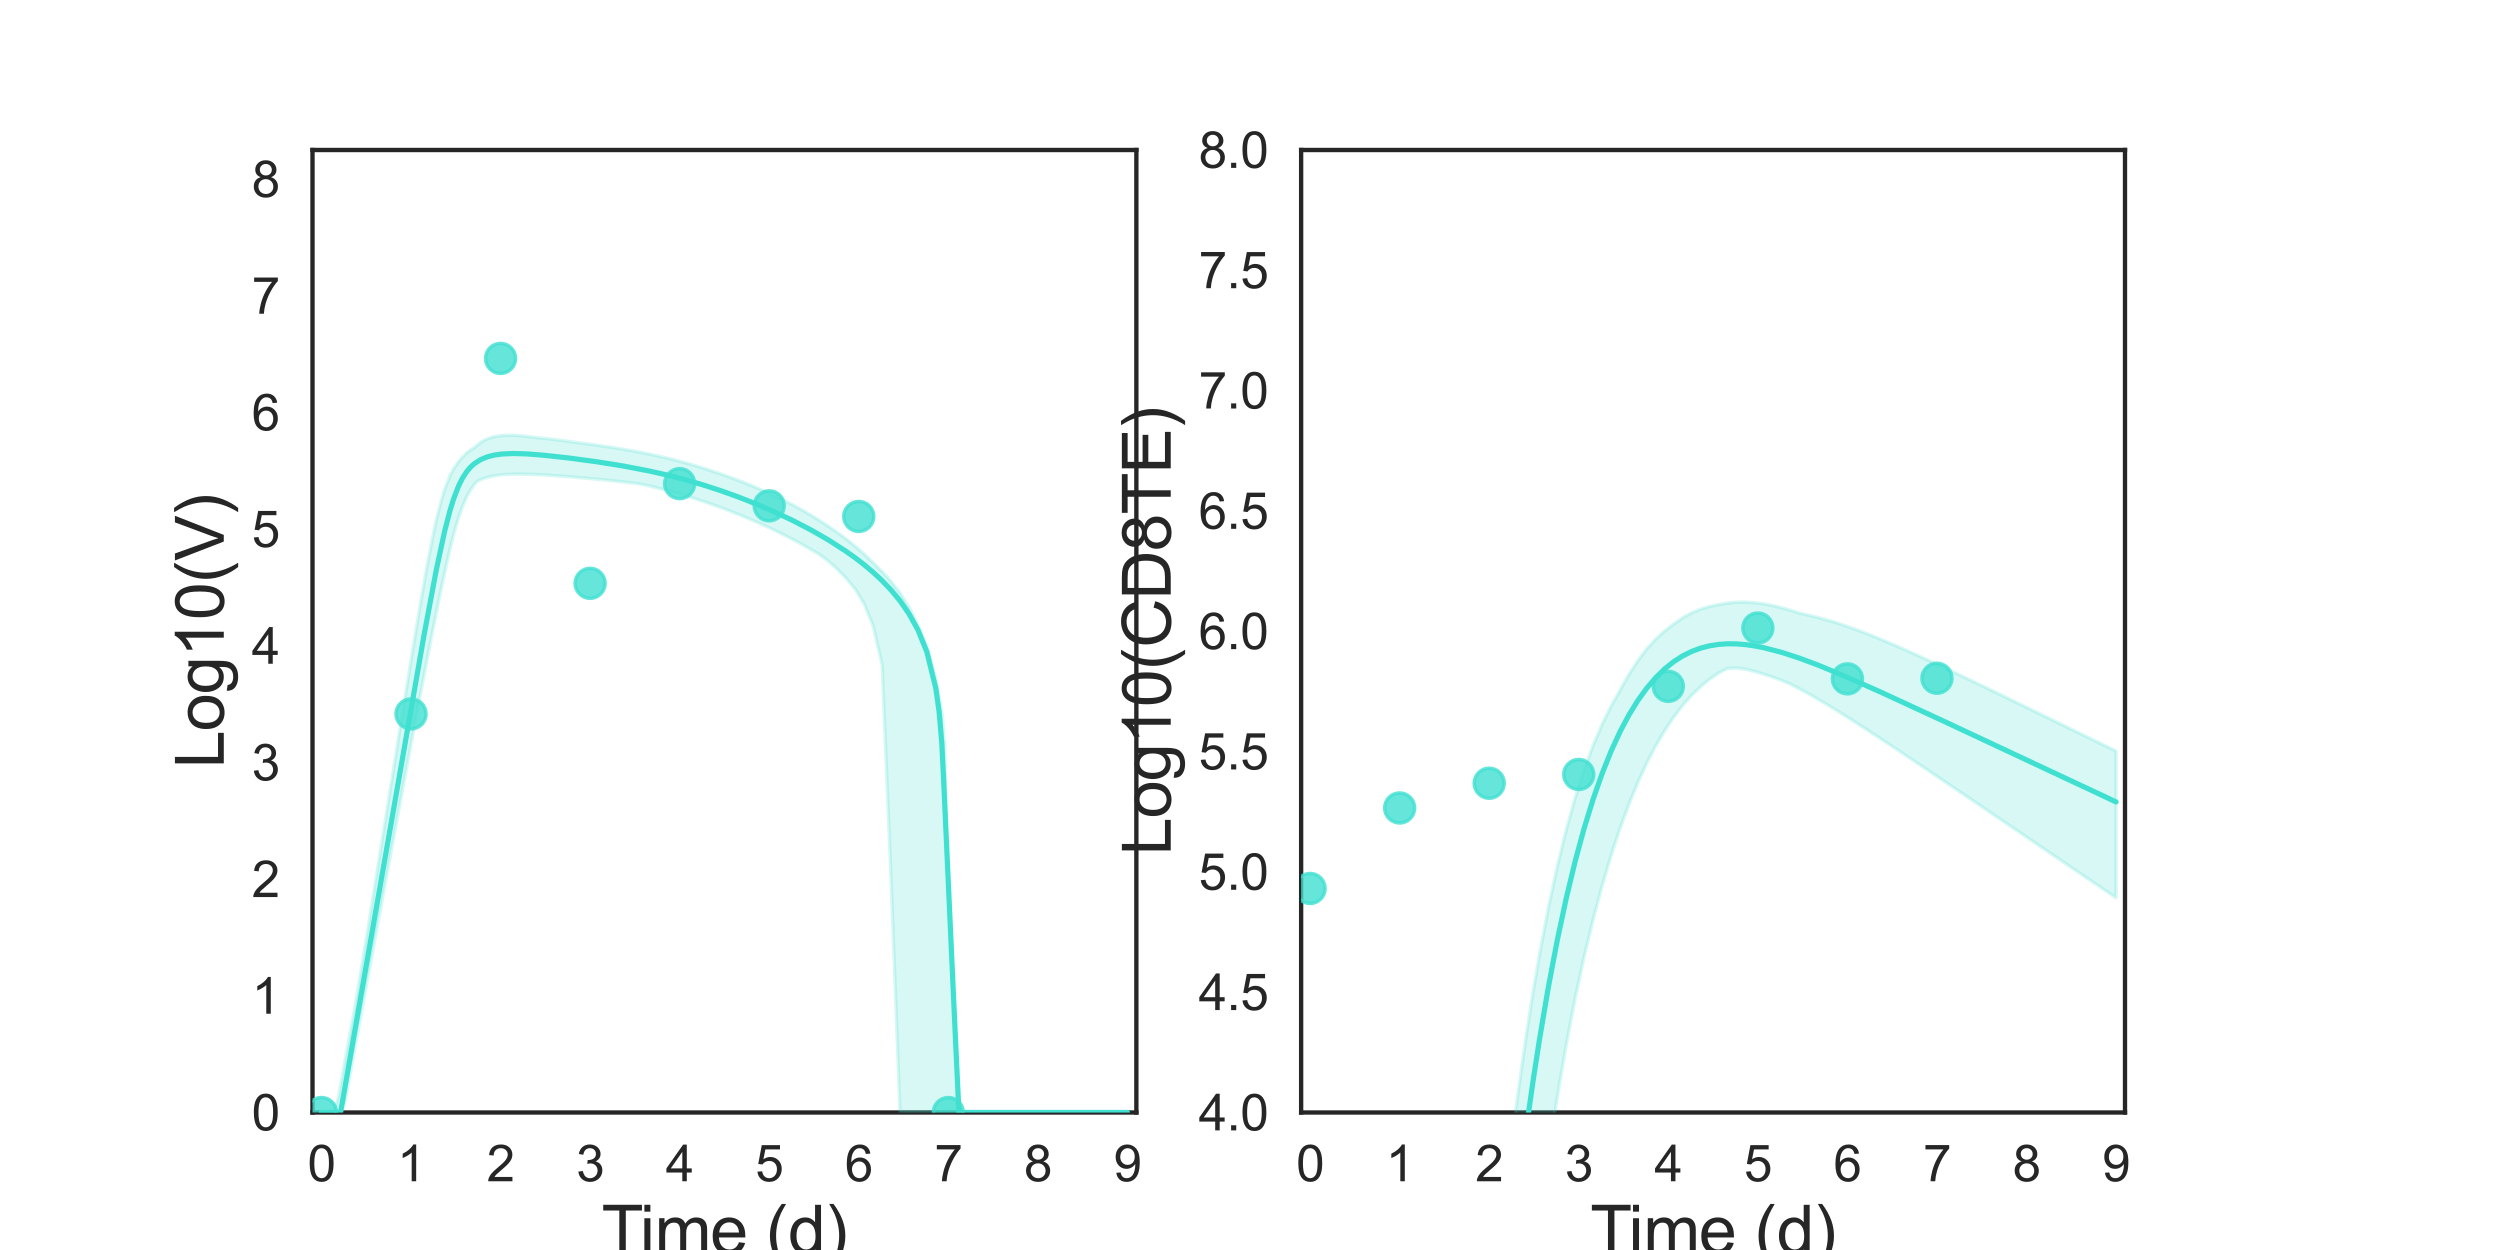 <?xml version="1.0" encoding="utf-8" standalone="no"?>
<!DOCTYPE svg PUBLIC "-//W3C//DTD SVG 1.1//EN"
  "http://www.w3.org/Graphics/SVG/1.1/DTD/svg11.dtd">
<svg xmlns:xlink="http://www.w3.org/1999/xlink" width="720pt" height="360pt" viewBox="0 0 720 360" xmlns="http://www.w3.org/2000/svg" version="1.1">
 <defs>
  <style type="text/css">*{stroke-linejoin: round; stroke-linecap: butt}</style>
 </defs>
 <g id="figure_1">
  <g id="patch_1">
   <path d="M 0 360 
L 720 360 
L 720 0 
L 0 0 
z
" style="fill: #ffffff"/>
  </g>
  <g id="axes_1">
   <g id="patch_2">
    <path d="M 90 320.4 
L 327.273 320.4 
L 327.273 43.2 
L 90 43.2 
z
" style="fill: #ffffff"/>
   </g>
   <g id="matplotlib.axis_1">
    <g id="xtick_1">
     <g id="text_1">
      <!-- 0 -->
      <g style="fill: #262626" transform="translate(88.575 340.207) scale(0.144 -0.144)">
       <defs>
        <path id="ArialMT-30" d="M 266 2259 
Q 266 3072 433 3567 
Q 600 4063 929 4331 
Q 1259 4600 1759 4600 
Q 2128 4600 2406 4451 
Q 2684 4303 2865 4023 
Q 3047 3744 3150 3342 
Q 3253 2941 3253 2259 
Q 3253 1453 3087 958 
Q 2922 463 2592 192 
Q 2263 -78 1759 -78 
Q 1097 -78 719 397 
Q 266 969 266 2259 
z
M 844 2259 
Q 844 1131 1108 757 
Q 1372 384 1759 384 
Q 2147 384 2411 759 
Q 2675 1134 2675 2259 
Q 2675 3391 2411 3762 
Q 2147 4134 1753 4134 
Q 1366 4134 1134 3806 
Q 844 3388 844 2259 
z
" transform="scale(0.016)"/>
       </defs>
       <use xlink:href="#ArialMT-30"/>
      </g>
     </g>
    </g>
    <g id="xtick_2">
     <g id="text_2">
      <!-- 1 -->
      <g style="fill: #262626" transform="translate(114.366 340.207) scale(0.144 -0.144)">
       <defs>
        <path id="ArialMT-31" d="M 2384 0 
L 1822 0 
L 1822 3584 
Q 1619 3391 1289 3197 
Q 959 3003 697 2906 
L 697 3450 
Q 1169 3672 1522 3987 
Q 1875 4303 2022 4600 
L 2384 4600 
L 2384 0 
z
" transform="scale(0.016)"/>
       </defs>
       <use xlink:href="#ArialMT-31"/>
      </g>
     </g>
    </g>
    <g id="xtick_3">
     <g id="text_3">
      <!-- 2 -->
      <g style="fill: #262626" transform="translate(140.156 340.207) scale(0.144 -0.144)">
       <defs>
        <path id="ArialMT-32" d="M 3222 541 
L 3222 0 
L 194 0 
Q 188 203 259 391 
Q 375 700 629 1000 
Q 884 1300 1366 1694 
Q 2113 2306 2375 2664 
Q 2638 3022 2638 3341 
Q 2638 3675 2398 3904 
Q 2159 4134 1775 4134 
Q 1369 4134 1125 3890 
Q 881 3647 878 3216 
L 300 3275 
Q 359 3922 746 4261 
Q 1134 4600 1788 4600 
Q 2447 4600 2831 4234 
Q 3216 3869 3216 3328 
Q 3216 3053 3103 2787 
Q 2991 2522 2730 2228 
Q 2469 1934 1863 1422 
Q 1356 997 1212 845 
Q 1069 694 975 541 
L 3222 541 
z
" transform="scale(0.016)"/>
       </defs>
       <use xlink:href="#ArialMT-32"/>
      </g>
     </g>
    </g>
    <g id="xtick_4">
     <g id="text_4">
      <!-- 3 -->
      <g style="fill: #262626" transform="translate(165.947 340.207) scale(0.144 -0.144)">
       <defs>
        <path id="ArialMT-33" d="M 269 1209 
L 831 1284 
Q 928 806 1161 595 
Q 1394 384 1728 384 
Q 2125 384 2398 659 
Q 2672 934 2672 1341 
Q 2672 1728 2419 1979 
Q 2166 2231 1775 2231 
Q 1616 2231 1378 2169 
L 1441 2663 
Q 1497 2656 1531 2656 
Q 1891 2656 2178 2843 
Q 2466 3031 2466 3422 
Q 2466 3731 2256 3934 
Q 2047 4138 1716 4138 
Q 1388 4138 1169 3931 
Q 950 3725 888 3313 
L 325 3413 
Q 428 3978 793 4289 
Q 1159 4600 1703 4600 
Q 2078 4600 2393 4439 
Q 2709 4278 2876 4000 
Q 3044 3722 3044 3409 
Q 3044 3113 2884 2869 
Q 2725 2625 2413 2481 
Q 2819 2388 3044 2092 
Q 3269 1797 3269 1353 
Q 3269 753 2831 336 
Q 2394 -81 1725 -81 
Q 1122 -81 723 278 
Q 325 638 269 1209 
z
" transform="scale(0.016)"/>
       </defs>
       <use xlink:href="#ArialMT-33"/>
      </g>
     </g>
    </g>
    <g id="xtick_5">
     <g id="text_5">
      <!-- 4 -->
      <g style="fill: #262626" transform="translate(191.737 340.207) scale(0.144 -0.144)">
       <defs>
        <path id="ArialMT-34" d="M 2069 0 
L 2069 1097 
L 81 1097 
L 81 1613 
L 2172 4581 
L 2631 4581 
L 2631 1613 
L 3250 1613 
L 3250 1097 
L 2631 1097 
L 2631 0 
L 2069 0 
z
M 2069 1613 
L 2069 3678 
L 634 1613 
L 2069 1613 
z
" transform="scale(0.016)"/>
       </defs>
       <use xlink:href="#ArialMT-34"/>
      </g>
     </g>
    </g>
    <g id="xtick_6">
     <g id="text_6">
      <!-- 5 -->
      <g style="fill: #262626" transform="translate(217.528 340.207) scale(0.144 -0.144)">
       <defs>
        <path id="ArialMT-35" d="M 266 1200 
L 856 1250 
Q 922 819 1161 601 
Q 1400 384 1738 384 
Q 2144 384 2425 690 
Q 2706 997 2706 1503 
Q 2706 1984 2436 2262 
Q 2166 2541 1728 2541 
Q 1456 2541 1237 2417 
Q 1019 2294 894 2097 
L 366 2166 
L 809 4519 
L 3088 4519 
L 3088 3981 
L 1259 3981 
L 1013 2750 
Q 1425 3038 1878 3038 
Q 2478 3038 2890 2622 
Q 3303 2206 3303 1553 
Q 3303 931 2941 478 
Q 2500 -78 1738 -78 
Q 1113 -78 717 272 
Q 322 622 266 1200 
z
" transform="scale(0.016)"/>
       </defs>
       <use xlink:href="#ArialMT-35"/>
      </g>
     </g>
    </g>
    <g id="xtick_7">
     <g id="text_7">
      <!-- 6 -->
      <g style="fill: #262626" transform="translate(243.318 340.207) scale(0.144 -0.144)">
       <defs>
        <path id="ArialMT-36" d="M 3184 3459 
L 2625 3416 
Q 2550 3747 2413 3897 
Q 2184 4138 1850 4138 
Q 1581 4138 1378 3988 
Q 1113 3794 959 3422 
Q 806 3050 800 2363 
Q 1003 2672 1297 2822 
Q 1591 2972 1913 2972 
Q 2475 2972 2870 2558 
Q 3266 2144 3266 1488 
Q 3266 1056 3080 686 
Q 2894 316 2569 119 
Q 2244 -78 1831 -78 
Q 1128 -78 684 439 
Q 241 956 241 2144 
Q 241 3472 731 4075 
Q 1159 4600 1884 4600 
Q 2425 4600 2770 4297 
Q 3116 3994 3184 3459 
z
M 888 1484 
Q 888 1194 1011 928 
Q 1134 663 1356 523 
Q 1578 384 1822 384 
Q 2178 384 2434 671 
Q 2691 959 2691 1453 
Q 2691 1928 2437 2201 
Q 2184 2475 1800 2475 
Q 1419 2475 1153 2201 
Q 888 1928 888 1484 
z
" transform="scale(0.016)"/>
       </defs>
       <use xlink:href="#ArialMT-36"/>
      </g>
     </g>
    </g>
    <g id="xtick_8">
     <g id="text_8">
      <!-- 7 -->
      <g style="fill: #262626" transform="translate(269.109 340.207) scale(0.144 -0.144)">
       <defs>
        <path id="ArialMT-37" d="M 303 3981 
L 303 4522 
L 3269 4522 
L 3269 4084 
Q 2831 3619 2401 2847 
Q 1972 2075 1738 1259 
Q 1569 684 1522 0 
L 944 0 
Q 953 541 1156 1306 
Q 1359 2072 1739 2783 
Q 2119 3494 2547 3981 
L 303 3981 
z
" transform="scale(0.016)"/>
       </defs>
       <use xlink:href="#ArialMT-37"/>
      </g>
     </g>
    </g>
    <g id="xtick_9">
     <g id="text_9">
      <!-- 8 -->
      <g style="fill: #262626" transform="translate(294.899 340.207) scale(0.144 -0.144)">
       <defs>
        <path id="ArialMT-38" d="M 1131 2484 
Q 781 2613 612 2850 
Q 444 3088 444 3419 
Q 444 3919 803 4259 
Q 1163 4600 1759 4600 
Q 2359 4600 2725 4251 
Q 3091 3903 3091 3403 
Q 3091 3084 2923 2848 
Q 2756 2613 2416 2484 
Q 2838 2347 3058 2040 
Q 3278 1734 3278 1309 
Q 3278 722 2862 322 
Q 2447 -78 1769 -78 
Q 1091 -78 675 323 
Q 259 725 259 1325 
Q 259 1772 486 2073 
Q 713 2375 1131 2484 
z
M 1019 3438 
Q 1019 3113 1228 2906 
Q 1438 2700 1772 2700 
Q 2097 2700 2305 2904 
Q 2513 3109 2513 3406 
Q 2513 3716 2298 3927 
Q 2084 4138 1766 4138 
Q 1444 4138 1231 3931 
Q 1019 3725 1019 3438 
z
M 838 1322 
Q 838 1081 952 856 
Q 1066 631 1291 507 
Q 1516 384 1775 384 
Q 2178 384 2440 643 
Q 2703 903 2703 1303 
Q 2703 1709 2433 1975 
Q 2163 2241 1756 2241 
Q 1359 2241 1098 1978 
Q 838 1716 838 1322 
z
" transform="scale(0.016)"/>
       </defs>
       <use xlink:href="#ArialMT-38"/>
      </g>
     </g>
    </g>
    <g id="xtick_10">
     <g id="text_10">
      <!-- 9 -->
      <g style="fill: #262626" transform="translate(320.69 340.207) scale(0.144 -0.144)">
       <defs>
        <path id="ArialMT-39" d="M 350 1059 
L 891 1109 
Q 959 728 1153 556 
Q 1347 384 1650 384 
Q 1909 384 2104 503 
Q 2300 622 2425 820 
Q 2550 1019 2634 1356 
Q 2719 1694 2719 2044 
Q 2719 2081 2716 2156 
Q 2547 1888 2255 1720 
Q 1963 1553 1622 1553 
Q 1053 1553 659 1965 
Q 266 2378 266 3053 
Q 266 3750 677 4175 
Q 1088 4600 1706 4600 
Q 2153 4600 2523 4359 
Q 2894 4119 3086 3673 
Q 3278 3228 3278 2384 
Q 3278 1506 3087 986 
Q 2897 466 2520 194 
Q 2144 -78 1638 -78 
Q 1100 -78 759 220 
Q 419 519 350 1059 
z
M 2653 3081 
Q 2653 3566 2395 3850 
Q 2138 4134 1775 4134 
Q 1400 4134 1122 3828 
Q 844 3522 844 3034 
Q 844 2597 1108 2323 
Q 1372 2050 1759 2050 
Q 2150 2050 2401 2323 
Q 2653 2597 2653 3081 
z
" transform="scale(0.016)"/>
       </defs>
       <use xlink:href="#ArialMT-39"/>
      </g>
     </g>
    </g>
    <g id="text_11">
     <!-- Time (d) -->
     <g style="fill: #262626" transform="translate(173.266 361.046) scale(0.192 -0.192)">
      <defs>
       <path id="ArialMT-54" d="M 1659 0 
L 1659 4041 
L 150 4041 
L 150 4581 
L 3781 4581 
L 3781 4041 
L 2266 4041 
L 2266 0 
L 1659 0 
z
" transform="scale(0.016)"/>
       <path id="ArialMT-69" d="M 425 3934 
L 425 4581 
L 988 4581 
L 988 3934 
L 425 3934 
z
M 425 0 
L 425 3319 
L 988 3319 
L 988 0 
L 425 0 
z
" transform="scale(0.016)"/>
       <path id="ArialMT-6d" d="M 422 0 
L 422 3319 
L 925 3319 
L 925 2853 
Q 1081 3097 1340 3245 
Q 1600 3394 1931 3394 
Q 2300 3394 2536 3241 
Q 2772 3088 2869 2813 
Q 3263 3394 3894 3394 
Q 4388 3394 4653 3120 
Q 4919 2847 4919 2278 
L 4919 0 
L 4359 0 
L 4359 2091 
Q 4359 2428 4304 2576 
Q 4250 2725 4106 2815 
Q 3963 2906 3769 2906 
Q 3419 2906 3187 2673 
Q 2956 2441 2956 1928 
L 2956 0 
L 2394 0 
L 2394 2156 
Q 2394 2531 2256 2718 
Q 2119 2906 1806 2906 
Q 1569 2906 1367 2781 
Q 1166 2656 1075 2415 
Q 984 2175 984 1722 
L 984 0 
L 422 0 
z
" transform="scale(0.016)"/>
       <path id="ArialMT-65" d="M 2694 1069 
L 3275 997 
Q 3138 488 2766 206 
Q 2394 -75 1816 -75 
Q 1088 -75 661 373 
Q 234 822 234 1631 
Q 234 2469 665 2931 
Q 1097 3394 1784 3394 
Q 2450 3394 2872 2941 
Q 3294 2488 3294 1666 
Q 3294 1616 3291 1516 
L 816 1516 
Q 847 969 1125 678 
Q 1403 388 1819 388 
Q 2128 388 2347 550 
Q 2566 713 2694 1069 
z
M 847 1978 
L 2700 1978 
Q 2663 2397 2488 2606 
Q 2219 2931 1791 2931 
Q 1403 2931 1139 2672 
Q 875 2413 847 1978 
z
" transform="scale(0.016)"/>
       <path id="ArialMT-20" transform="scale(0.016)"/>
       <path id="ArialMT-28" d="M 1497 -1347 
Q 1031 -759 709 28 
Q 388 816 388 1659 
Q 388 2403 628 3084 
Q 909 3875 1497 4659 
L 1900 4659 
Q 1522 4009 1400 3731 
Q 1209 3300 1100 2831 
Q 966 2247 966 1656 
Q 966 153 1900 -1347 
L 1497 -1347 
z
" transform="scale(0.016)"/>
       <path id="ArialMT-64" d="M 2575 0 
L 2575 419 
Q 2259 -75 1647 -75 
Q 1250 -75 917 144 
Q 584 363 401 755 
Q 219 1147 219 1656 
Q 219 2153 384 2558 
Q 550 2963 881 3178 
Q 1213 3394 1622 3394 
Q 1922 3394 2156 3267 
Q 2391 3141 2538 2938 
L 2538 4581 
L 3097 4581 
L 3097 0 
L 2575 0 
z
M 797 1656 
Q 797 1019 1065 703 
Q 1334 388 1700 388 
Q 2069 388 2326 689 
Q 2584 991 2584 1609 
Q 2584 2291 2321 2609 
Q 2059 2928 1675 2928 
Q 1300 2928 1048 2622 
Q 797 2316 797 1656 
z
" transform="scale(0.016)"/>
       <path id="ArialMT-29" d="M 791 -1347 
L 388 -1347 
Q 1322 153 1322 1656 
Q 1322 2244 1188 2822 
Q 1081 3291 891 3722 
Q 769 4003 388 4659 
L 791 4659 
Q 1378 3875 1659 3084 
Q 1900 2403 1900 1659 
Q 1900 816 1576 28 
Q 1253 -759 791 -1347 
z
" transform="scale(0.016)"/>
      </defs>
      <use xlink:href="#ArialMT-54"/>
      <use xlink:href="#ArialMT-69" x="57.334"/>
      <use xlink:href="#ArialMT-6d" x="79.551"/>
      <use xlink:href="#ArialMT-65" x="162.852"/>
      <use xlink:href="#ArialMT-20" x="218.467"/>
      <use xlink:href="#ArialMT-28" x="246.25"/>
      <use xlink:href="#ArialMT-64" x="279.551"/>
      <use xlink:href="#ArialMT-29" x="335.166"/>
     </g>
    </g>
   </g>
   <g id="matplotlib.axis_2">
    <g id="ytick_1">
     <g id="text_12">
      <!-- 0 -->
      <g style="fill: #262626" transform="translate(72.492 325.554) scale(0.144 -0.144)">
       <use xlink:href="#ArialMT-30"/>
      </g>
     </g>
    </g>
    <g id="ytick_2">
     <g id="text_13">
      <!-- 1 -->
      <g style="fill: #262626" transform="translate(72.492 291.954) scale(0.144 -0.144)">
       <use xlink:href="#ArialMT-31"/>
      </g>
     </g>
    </g>
    <g id="ytick_3">
     <g id="text_14">
      <!-- 2 -->
      <g style="fill: #262626" transform="translate(72.492 258.354) scale(0.144 -0.144)">
       <use xlink:href="#ArialMT-32"/>
      </g>
     </g>
    </g>
    <g id="ytick_4">
     <g id="text_15">
      <!-- 3 -->
      <g style="fill: #262626" transform="translate(72.492 224.754) scale(0.144 -0.144)">
       <use xlink:href="#ArialMT-33"/>
      </g>
     </g>
    </g>
    <g id="ytick_5">
     <g id="text_16">
      <!-- 4 -->
      <g style="fill: #262626" transform="translate(72.492 191.154) scale(0.144 -0.144)">
       <use xlink:href="#ArialMT-34"/>
      </g>
     </g>
    </g>
    <g id="ytick_6">
     <g id="text_17">
      <!-- 5 -->
      <g style="fill: #262626" transform="translate(72.492 157.554) scale(0.144 -0.144)">
       <use xlink:href="#ArialMT-35"/>
      </g>
     </g>
    </g>
    <g id="ytick_7">
     <g id="text_18">
      <!-- 6 -->
      <g style="fill: #262626" transform="translate(72.492 123.954) scale(0.144 -0.144)">
       <use xlink:href="#ArialMT-36"/>
      </g>
     </g>
    </g>
    <g id="ytick_8">
     <g id="text_19">
      <!-- 7 -->
      <g style="fill: #262626" transform="translate(72.492 90.354) scale(0.144 -0.144)">
       <use xlink:href="#ArialMT-37"/>
      </g>
     </g>
    </g>
    <g id="ytick_9">
     <g id="text_20">
      <!-- 8 -->
      <g style="fill: #262626" transform="translate(72.492 56.754) scale(0.144 -0.144)">
       <use xlink:href="#ArialMT-38"/>
      </g>
     </g>
    </g>
    <g id="text_21">
     <!-- Log10(V) -->
     <g style="fill: #262626" transform="translate(64.451 221.289) rotate(-90) scale(0.192 -0.192)">
      <defs>
       <path id="ArialMT-4c" d="M 469 0 
L 469 4581 
L 1075 4581 
L 1075 541 
L 3331 541 
L 3331 0 
L 469 0 
z
" transform="scale(0.016)"/>
       <path id="ArialMT-6f" d="M 213 1659 
Q 213 2581 725 3025 
Q 1153 3394 1769 3394 
Q 2453 3394 2887 2945 
Q 3322 2497 3322 1706 
Q 3322 1066 3130 698 
Q 2938 331 2570 128 
Q 2203 -75 1769 -75 
Q 1072 -75 642 372 
Q 213 819 213 1659 
z
M 791 1659 
Q 791 1022 1069 705 
Q 1347 388 1769 388 
Q 2188 388 2466 706 
Q 2744 1025 2744 1678 
Q 2744 2294 2464 2611 
Q 2184 2928 1769 2928 
Q 1347 2928 1069 2612 
Q 791 2297 791 1659 
z
" transform="scale(0.016)"/>
       <path id="ArialMT-67" d="M 319 -275 
L 866 -356 
Q 900 -609 1056 -725 
Q 1266 -881 1628 -881 
Q 2019 -881 2231 -725 
Q 2444 -569 2519 -288 
Q 2563 -116 2559 434 
Q 2191 0 1641 0 
Q 956 0 581 494 
Q 206 988 206 1678 
Q 206 2153 378 2554 
Q 550 2956 876 3175 
Q 1203 3394 1644 3394 
Q 2231 3394 2613 2919 
L 2613 3319 
L 3131 3319 
L 3131 450 
Q 3131 -325 2973 -648 
Q 2816 -972 2473 -1159 
Q 2131 -1347 1631 -1347 
Q 1038 -1347 672 -1080 
Q 306 -813 319 -275 
z
M 784 1719 
Q 784 1066 1043 766 
Q 1303 466 1694 466 
Q 2081 466 2343 764 
Q 2606 1063 2606 1700 
Q 2606 2309 2336 2618 
Q 2066 2928 1684 2928 
Q 1309 2928 1046 2623 
Q 784 2319 784 1719 
z
" transform="scale(0.016)"/>
       <path id="ArialMT-56" d="M 1803 0 
L 28 4581 
L 684 4581 
L 1875 1253 
Q 2019 853 2116 503 
Q 2222 878 2363 1253 
L 3600 4581 
L 4219 4581 
L 2425 0 
L 1803 0 
z
" transform="scale(0.016)"/>
      </defs>
      <use xlink:href="#ArialMT-4c"/>
      <use xlink:href="#ArialMT-6f" x="55.615"/>
      <use xlink:href="#ArialMT-67" x="111.23"/>
      <use xlink:href="#ArialMT-31" x="166.846"/>
      <use xlink:href="#ArialMT-30" x="222.461"/>
      <use xlink:href="#ArialMT-28" x="278.076"/>
      <use xlink:href="#ArialMT-56" x="311.377"/>
      <use xlink:href="#ArialMT-29" x="378.076"/>
     </g>
    </g>
   </g>
   <g id="patch_3">
    <path d="M 90 320.4 
L 90 43.2 
" style="fill: none; stroke: #262626; stroke-width: 1.25; stroke-linejoin: miter; stroke-linecap: square"/>
   </g>
   <g id="patch_4">
    <path d="M 327.273 320.4 
L 327.273 43.2 
" style="fill: none; stroke: #262626; stroke-width: 1.25; stroke-linejoin: miter; stroke-linecap: square"/>
   </g>
   <g id="patch_5">
    <path d="M 90 320.4 
L 327.273 320.4 
" style="fill: none; stroke: #262626; stroke-width: 1.25; stroke-linejoin: miter; stroke-linecap: square"/>
   </g>
   <g id="patch_6">
    <path d="M 90 43.2 
L 327.273 43.2 
" style="fill: none; stroke: #262626; stroke-width: 1.25; stroke-linejoin: miter; stroke-linecap: square"/>
   </g>
   <g id="PolyCollection_1">
    <defs>
     <path id="m03f6884690" d="M 92.579 -39.6 
L 92.579 -39.6 
L 92.58 -39.6 
L 92.584 -39.6 
L 92.632 -39.6 
L 92.934 -39.6 
L 93.106 -39.6 
L 93.813 -39.6 
L 94.18 -39.6 
L 95.606 -39.6 
L 96.125 -39.6 
L 97.436 -39.6 
L 98.076 -39.6 
L 99.454 -42.997 
L 100.184 -47.114 
L 101.545 -54.524 
L 102.353 -58.894 
L 103.722 -66.335 
L 104.589 -71.029 
L 105.952 -78.433 
L 106.865 -83.378 
L 108.223 -90.755 
L 109.169 -95.884 
L 110.669 -104.042 
L 111.598 -109.086 
L 112.887 -116.074 
L 113.857 -121.329 
L 115.266 -128.97 
L 116.23 -134.194 
L 117.534 -141.216 
L 118.521 -146.51 
L 119.927 -154.019 
L 120.905 -159.2 
L 122.225 -166.067 
L 123.229 -171.252 
L 124.66 -178.562 
L 125.671 -183.619 
L 127.052 -190.379 
L 128.093 -195.217 
L 129.58 -201.828 
L 130.62 -205.993 
L 132.062 -210.924 
L 133.142 -213.93 
L 134.489 -217.077 
L 135.519 -218.869 
L 136.565 -220.42 
L 137.463 -221.38 
L 138.377 -221.821 
L 139.088 -222.107 
L 139.746 -222.336 
L 140.301 -222.504 
L 140.805 -222.64 
L 141.246 -222.746 
L 141.687 -222.842 
L 142.047 -222.913 
L 142.376 -222.972 
L 142.704 -223.027 
L 142.969 -223.066 
L 143.272 -223.107 
L 144.227 -223.227 
L 144.63 -223.263 
L 145.731 -223.353 
L 146.265 -223.38 
L 147.932 -223.442 
L 148.779 -223.456 
L 150.876 -223.437 
L 151.726 -223.425 
L 153.399 -223.364 
L 155.073 -223.291 
L 156.85 -223.194 
L 158.627 -223.081 
L 161.206 -222.903 
L 163.785 -222.706 
L 166.364 -222.495 
L 168.943 -222.271 
L 171.522 -222.035 
L 174.101 -221.784 
L 176.681 -221.518 
L 179.26 -221.233 
L 181.839 -220.925 
L 184.418 -220.592 
L 186.997 -220.033 
L 189.576 -219.401 
L 192.155 -218.73 
L 194.734 -218.017 
L 197.313 -217.262 
L 199.892 -216.463 
L 202.471 -215.622 
L 205.05 -214.736 
L 207.629 -213.806 
L 210.208 -212.831 
L 212.787 -211.812 
L 215.366 -210.746 
L 217.945 -209.633 
L 220.524 -208.471 
L 223.103 -207.258 
L 225.683 -205.991 
L 228.262 -204.667 
L 230.841 -203.279 
L 233.42 -201.822 
L 235.999 -200.288 
L 238.578 -198.386 
L 241.157 -196.067 
L 243.736 -193.402 
L 246.315 -190.287 
L 248.894 -186.031 
L 251.473 -179.692 
L 254.052 -168.525 
L 256.631 -106.721 
L 259.21 -39.6 
L 261.789 -39.6 
L 264.368 -39.6 
L 266.947 -39.6 
L 269.526 -39.6 
L 270.47 -39.6 
L 270.962 -39.6 
L 271.238 -39.6 
L 271.356 -39.6 
L 271.418 -39.6 
L 271.494 -39.6 
L 271.526 -39.6 
L 271.565 -39.6 
L 271.579 -39.6 
L 271.627 -39.6 
L 271.651 -39.6 
L 271.707 -39.6 
L 271.751 -39.6 
L 271.859 -39.6 
L 272.088 -39.6 
L 272.515 -39.6 
L 272.941 -39.6 
L 273.518 -39.6 
L 274.095 -39.6 
L 274.762 -39.6 
L 275.44 -39.6 
L 276.173 -39.6 
L 276.907 -39.6 
L 277.681 -39.6 
L 278.503 -39.6 
L 279.47 -39.6 
L 280.647 -39.6 
L 282.524 -39.6 
L 284.963 -39.6 
L 287.403 -39.6 
L 289.982 -39.6 
L 292.561 -39.6 
L 295.14 -39.6 
L 297.719 -39.6 
L 300.298 -39.6 
L 302.877 -39.6 
L 305.456 -39.6 
L 308.035 -39.6 
L 310.614 -39.6 
L 313.193 -39.6 
L 315.772 -39.6 
L 318.351 -39.6 
L 320.93 -39.6 
L 323.509 -39.6 
L 324.694 -39.6 
L 324.694 -39.6 
L 324.694 -39.6 
L 323.509 -39.6 
L 320.93 -39.6 
L 318.351 -39.6 
L 315.772 -39.6 
L 313.193 -39.6 
L 310.614 -39.6 
L 308.035 -39.6 
L 305.456 -39.6 
L 302.877 -39.6 
L 300.298 -39.6 
L 297.719 -39.6 
L 295.14 -39.6 
L 292.561 -39.6 
L 289.982 -39.6 
L 287.403 -39.6 
L 284.963 -39.6 
L 282.524 -39.6 
L 280.647 -39.6 
L 279.47 -39.6 
L 278.503 -39.6 
L 277.681 -39.6 
L 276.907 -39.6 
L 276.173 -42.85 
L 275.44 -54.566 
L 274.762 -69.709 
L 274.095 -84.605 
L 273.518 -97.326 
L 272.941 -110.047 
L 272.515 -119.294 
L 272.088 -145.114 
L 271.859 -148.012 
L 271.751 -149.378 
L 271.707 -149.931 
L 271.651 -150.641 
L 271.627 -150.952 
L 271.579 -151.552 
L 271.565 -151.729 
L 271.526 -152.228 
L 271.494 -152.628 
L 271.418 -153.589 
L 271.356 -154.128 
L 271.238 -154.789 
L 270.962 -156.334 
L 270.47 -159.089 
L 269.526 -164.373 
L 266.947 -173.796 
L 264.368 -179.973 
L 261.789 -185.205 
L 259.21 -189.237 
L 256.631 -192.554 
L 254.052 -195.393 
L 251.473 -197.911 
L 248.894 -200.409 
L 246.315 -202.669 
L 243.736 -204.741 
L 241.157 -206.656 
L 238.578 -208.441 
L 235.999 -210.114 
L 233.42 -211.697 
L 230.841 -213.205 
L 228.262 -214.62 
L 225.683 -215.949 
L 223.103 -217.201 
L 220.524 -218.38 
L 217.945 -219.508 
L 215.366 -220.585 
L 212.787 -221.606 
L 210.208 -222.571 
L 207.629 -223.482 
L 205.05 -224.365 
L 202.471 -225.205 
L 199.892 -225.995 
L 197.313 -226.734 
L 194.734 -227.425 
L 192.155 -228.069 
L 189.576 -228.668 
L 186.997 -229.224 
L 184.418 -229.74 
L 181.839 -230.22 
L 179.26 -230.666 
L 176.681 -231.083 
L 174.101 -231.473 
L 171.522 -231.84 
L 168.943 -232.186 
L 166.364 -232.538 
L 163.785 -232.894 
L 161.206 -233.229 
L 158.627 -233.536 
L 156.85 -233.734 
L 155.073 -233.902 
L 153.399 -234.106 
L 151.726 -234.322 
L 150.876 -234.414 
L 148.779 -234.589 
L 147.932 -234.629 
L 146.265 -234.649 
L 145.731 -234.641 
L 144.63 -234.572 
L 144.227 -234.532 
L 143.272 -234.411 
L 142.969 -234.365 
L 142.704 -234.309 
L 142.376 -234.239 
L 142.047 -234.17 
L 141.687 -234.069 
L 141.246 -233.942 
L 140.805 -233.788 
L 140.301 -233.592 
L 139.746 -233.347 
L 139.088 -232.998 
L 138.377 -232.543 
L 137.463 -231.823 
L 136.565 -231.029 
L 135.519 -230.412 
L 134.489 -229.631 
L 133.142 -228.295 
L 132.062 -227.036 
L 130.62 -224.971 
L 129.58 -222.943 
L 128.093 -219.131 
L 127.052 -215.653 
L 125.671 -210.211 
L 124.66 -205.508 
L 123.229 -198.198 
L 122.225 -192.613 
L 120.905 -185.004 
L 119.927 -179.167 
L 118.521 -170.654 
L 117.534 -164.57 
L 116.23 -156.517 
L 115.266 -150.524 
L 113.857 -141.763 
L 112.887 -135.696 
L 111.598 -127.662 
L 110.669 -121.849 
L 109.169 -112.482 
L 108.223 -106.542 
L 106.865 -98.062 
L 105.952 -92.405 
L 104.589 -84.171 
L 103.722 -78.919 
L 102.353 -70.776 
L 101.545 -66.378 
L 100.184 -58.96 
L 99.454 -54.969 
L 98.076 -47.403 
L 97.436 -43.854 
L 96.125 -39.875 
L 95.606 -39.713 
L 94.18 -39.6 
L 93.813 -39.6 
L 93.106 -39.6 
L 92.934 -39.6 
L 92.632 -39.6 
L 92.584 -39.6 
L 92.58 -39.6 
L 92.579 -39.6 
z
" style="stroke: #40e0d0; stroke-opacity: 0.2"/>
    </defs>
    <g clip-path="url(#p96098599e8)">
     <use xlink:href="#m03f6884690" x="0" y="360" style="fill: #40e0d0; fill-opacity: 0.2; stroke: #40e0d0; stroke-opacity: 0.2"/>
    </g>
   </g>
   <g id="PathCollection_1">
    <defs>
     <path id="mc089ee6993" d="M 0 4.33 
C 1.148 4.33 2.25 3.874 3.062 3.062 
C 3.874 2.25 4.33 1.148 4.33 0 
C 4.33 -1.148 3.874 -2.25 3.062 -3.062 
C 2.25 -3.874 1.148 -4.33 0 -4.33 
C -1.148 -4.33 -2.25 -3.874 -3.062 -3.062 
C -3.874 -2.25 -4.33 -1.148 -4.33 0 
C -4.33 1.148 -3.874 2.25 -3.062 3.062 
C -2.25 3.874 -1.148 4.33 0 4.33 
z
" style="stroke: #40e0d0; stroke-opacity: 0.8"/>
    </defs>
    <g clip-path="url(#p96098599e8)">
     <use xlink:href="#mc089ee6993" x="92.579" y="320.4" style="fill: #40e0d0; fill-opacity: 0.8; stroke: #40e0d0; stroke-opacity: 0.8"/>
     <use xlink:href="#mc089ee6993" x="118.37" y="205.612" style="fill: #40e0d0; fill-opacity: 0.8; stroke: #40e0d0; stroke-opacity: 0.8"/>
     <use xlink:href="#mc089ee6993" x="144.16" y="103.221" style="fill: #40e0d0; fill-opacity: 0.8; stroke: #40e0d0; stroke-opacity: 0.8"/>
     <use xlink:href="#mc089ee6993" x="169.951" y="167.997" style="fill: #40e0d0; fill-opacity: 0.8; stroke: #40e0d0; stroke-opacity: 0.8"/>
     <use xlink:href="#mc089ee6993" x="195.741" y="139.289" style="fill: #40e0d0; fill-opacity: 0.8; stroke: #40e0d0; stroke-opacity: 0.8"/>
     <use xlink:href="#mc089ee6993" x="221.532" y="145.677" style="fill: #40e0d0; fill-opacity: 0.8; stroke: #40e0d0; stroke-opacity: 0.8"/>
     <use xlink:href="#mc089ee6993" x="247.322" y="148.736" style="fill: #40e0d0; fill-opacity: 0.8; stroke: #40e0d0; stroke-opacity: 0.8"/>
     <use xlink:href="#mc089ee6993" x="273.113" y="320.4" style="fill: #40e0d0; fill-opacity: 0.8; stroke: #40e0d0; stroke-opacity: 0.8"/>
    </g>
   </g>
   <g id="line2d_1">
    <path d="M 92.579 320.4 
L 98.076 320.4 
L 122.225 182.338 
L 125.671 164.046 
L 128.093 152.835 
L 129.58 147.113 
L 130.62 143.746 
L 132.062 139.984 
L 133.142 137.799 
L 134.489 135.723 
L 135.519 134.523 
L 136.565 133.571 
L 138.377 132.39 
L 140.301 131.586 
L 142.376 131.059 
L 144.63 130.749 
L 147.932 130.609 
L 151.726 130.724 
L 156.85 131.129 
L 163.785 131.902 
L 171.522 132.938 
L 179.26 134.163 
L 186.997 135.648 
L 192.155 136.818 
L 197.313 138.15 
L 202.471 139.653 
L 207.629 141.331 
L 212.787 143.185 
L 217.945 145.221 
L 223.103 147.446 
L 228.262 149.879 
L 233.42 152.55 
L 238.578 155.507 
L 243.736 158.831 
L 246.315 160.67 
L 248.894 162.659 
L 251.473 164.83 
L 254.052 167.233 
L 256.631 169.938 
L 259.21 173.055 
L 261.789 176.769 
L 264.368 181.422 
L 266.947 187.788 
L 269.526 198.306 
L 270.47 205.023 
L 271.238 214.077 
L 271.751 224.263 
L 274.762 290.317 
L 276.173 320.4 
L 324.694 320.4 
L 324.694 320.4 
" clip-path="url(#p96098599e8)" style="fill: none; stroke: #40e0d0; stroke-width: 1.5; stroke-linecap: round"/>
   </g>
  </g>
  <g id="axes_2">
   <g id="patch_7">
    <path d="M 374.727 320.4 
L 612 320.4 
L 612 43.2 
L 374.727 43.2 
z
" style="fill: #ffffff"/>
   </g>
   <g id="matplotlib.axis_3">
    <g id="xtick_11">
     <g id="text_22">
      <!-- 0 -->
      <g style="fill: #262626" transform="translate(373.302 340.207) scale(0.144 -0.144)">
       <use xlink:href="#ArialMT-30"/>
      </g>
     </g>
    </g>
    <g id="xtick_12">
     <g id="text_23">
      <!-- 1 -->
      <g style="fill: #262626" transform="translate(399.093 340.207) scale(0.144 -0.144)">
       <use xlink:href="#ArialMT-31"/>
      </g>
     </g>
    </g>
    <g id="xtick_13">
     <g id="text_24">
      <!-- 2 -->
      <g style="fill: #262626" transform="translate(424.883 340.207) scale(0.144 -0.144)">
       <use xlink:href="#ArialMT-32"/>
      </g>
     </g>
    </g>
    <g id="xtick_14">
     <g id="text_25">
      <!-- 3 -->
      <g style="fill: #262626" transform="translate(450.674 340.207) scale(0.144 -0.144)">
       <use xlink:href="#ArialMT-33"/>
      </g>
     </g>
    </g>
    <g id="xtick_15">
     <g id="text_26">
      <!-- 4 -->
      <g style="fill: #262626" transform="translate(476.465 340.207) scale(0.144 -0.144)">
       <use xlink:href="#ArialMT-34"/>
      </g>
     </g>
    </g>
    <g id="xtick_16">
     <g id="text_27">
      <!-- 5 -->
      <g style="fill: #262626" transform="translate(502.255 340.207) scale(0.144 -0.144)">
       <use xlink:href="#ArialMT-35"/>
      </g>
     </g>
    </g>
    <g id="xtick_17">
     <g id="text_28">
      <!-- 6 -->
      <g style="fill: #262626" transform="translate(528.046 340.207) scale(0.144 -0.144)">
       <use xlink:href="#ArialMT-36"/>
      </g>
     </g>
    </g>
    <g id="xtick_18">
     <g id="text_29">
      <!-- 7 -->
      <g style="fill: #262626" transform="translate(553.836 340.207) scale(0.144 -0.144)">
       <use xlink:href="#ArialMT-37"/>
      </g>
     </g>
    </g>
    <g id="xtick_19">
     <g id="text_30">
      <!-- 8 -->
      <g style="fill: #262626" transform="translate(579.627 340.207) scale(0.144 -0.144)">
       <use xlink:href="#ArialMT-38"/>
      </g>
     </g>
    </g>
    <g id="xtick_20">
     <g id="text_31">
      <!-- 9 -->
      <g style="fill: #262626" transform="translate(605.417 340.207) scale(0.144 -0.144)">
       <use xlink:href="#ArialMT-39"/>
      </g>
     </g>
    </g>
    <g id="text_32">
     <!-- Time (d) -->
     <g style="fill: #262626" transform="translate(457.994 361.046) scale(0.192 -0.192)">
      <use xlink:href="#ArialMT-54"/>
      <use xlink:href="#ArialMT-69" x="57.334"/>
      <use xlink:href="#ArialMT-6d" x="79.551"/>
      <use xlink:href="#ArialMT-65" x="162.852"/>
      <use xlink:href="#ArialMT-20" x="218.467"/>
      <use xlink:href="#ArialMT-28" x="246.25"/>
      <use xlink:href="#ArialMT-64" x="279.551"/>
      <use xlink:href="#ArialMT-29" x="335.166"/>
     </g>
    </g>
   </g>
   <g id="matplotlib.axis_4">
    <g id="ytick_10">
     <g id="text_33">
      <!-- 4.0 -->
      <g style="fill: #262626" transform="translate(345.211 325.554) scale(0.144 -0.144)">
       <defs>
        <path id="ArialMT-2e" d="M 581 0 
L 581 641 
L 1222 641 
L 1222 0 
L 581 0 
z
" transform="scale(0.016)"/>
       </defs>
       <use xlink:href="#ArialMT-34"/>
       <use xlink:href="#ArialMT-2e" x="55.615"/>
       <use xlink:href="#ArialMT-30" x="83.398"/>
      </g>
     </g>
    </g>
    <g id="ytick_11">
     <g id="text_34">
      <!-- 4.5 -->
      <g style="fill: #262626" transform="translate(345.211 290.904) scale(0.144 -0.144)">
       <use xlink:href="#ArialMT-34"/>
       <use xlink:href="#ArialMT-2e" x="55.615"/>
       <use xlink:href="#ArialMT-35" x="83.398"/>
      </g>
     </g>
    </g>
    <g id="ytick_12">
     <g id="text_35">
      <!-- 5.0 -->
      <g style="fill: #262626" transform="translate(345.211 256.254) scale(0.144 -0.144)">
       <use xlink:href="#ArialMT-35"/>
       <use xlink:href="#ArialMT-2e" x="55.615"/>
       <use xlink:href="#ArialMT-30" x="83.398"/>
      </g>
     </g>
    </g>
    <g id="ytick_13">
     <g id="text_36">
      <!-- 5.5 -->
      <g style="fill: #262626" transform="translate(345.211 221.604) scale(0.144 -0.144)">
       <use xlink:href="#ArialMT-35"/>
       <use xlink:href="#ArialMT-2e" x="55.615"/>
       <use xlink:href="#ArialMT-35" x="83.398"/>
      </g>
     </g>
    </g>
    <g id="ytick_14">
     <g id="text_37">
      <!-- 6.0 -->
      <g style="fill: #262626" transform="translate(345.211 186.954) scale(0.144 -0.144)">
       <use xlink:href="#ArialMT-36"/>
       <use xlink:href="#ArialMT-2e" x="55.615"/>
       <use xlink:href="#ArialMT-30" x="83.398"/>
      </g>
     </g>
    </g>
    <g id="ytick_15">
     <g id="text_38">
      <!-- 6.5 -->
      <g style="fill: #262626" transform="translate(345.211 152.304) scale(0.144 -0.144)">
       <use xlink:href="#ArialMT-36"/>
       <use xlink:href="#ArialMT-2e" x="55.615"/>
       <use xlink:href="#ArialMT-35" x="83.398"/>
      </g>
     </g>
    </g>
    <g id="ytick_16">
     <g id="text_39">
      <!-- 7.0 -->
      <g style="fill: #262626" transform="translate(345.211 117.654) scale(0.144 -0.144)">
       <use xlink:href="#ArialMT-37"/>
       <use xlink:href="#ArialMT-2e" x="55.615"/>
       <use xlink:href="#ArialMT-30" x="83.398"/>
      </g>
     </g>
    </g>
    <g id="ytick_17">
     <g id="text_40">
      <!-- 7.5 -->
      <g style="fill: #262626" transform="translate(345.211 83.004) scale(0.144 -0.144)">
       <use xlink:href="#ArialMT-37"/>
       <use xlink:href="#ArialMT-2e" x="55.615"/>
       <use xlink:href="#ArialMT-35" x="83.398"/>
      </g>
     </g>
    </g>
    <g id="ytick_18">
     <g id="text_41">
      <!-- 8.0 -->
      <g style="fill: #262626" transform="translate(345.211 48.354) scale(0.144 -0.144)">
       <use xlink:href="#ArialMT-38"/>
       <use xlink:href="#ArialMT-2e" x="55.615"/>
       <use xlink:href="#ArialMT-30" x="83.398"/>
      </g>
     </g>
    </g>
    <g id="text_42">
     <!-- Log10(CD8TE) -->
     <g style="fill: #262626" transform="translate(337.17 246.357) rotate(-90) scale(0.192 -0.192)">
      <defs>
       <path id="ArialMT-43" d="M 3763 1606 
L 4369 1453 
Q 4178 706 3683 314 
Q 3188 -78 2472 -78 
Q 1731 -78 1267 223 
Q 803 525 561 1097 
Q 319 1669 319 2325 
Q 319 3041 592 3573 
Q 866 4106 1370 4382 
Q 1875 4659 2481 4659 
Q 3169 4659 3637 4309 
Q 4106 3959 4291 3325 
L 3694 3184 
Q 3534 3684 3231 3912 
Q 2928 4141 2469 4141 
Q 1941 4141 1586 3887 
Q 1231 3634 1087 3207 
Q 944 2781 944 2328 
Q 944 1744 1114 1308 
Q 1284 872 1643 656 
Q 2003 441 2422 441 
Q 2931 441 3284 734 
Q 3638 1028 3763 1606 
z
" transform="scale(0.016)"/>
       <path id="ArialMT-44" d="M 494 0 
L 494 4581 
L 2072 4581 
Q 2606 4581 2888 4516 
Q 3281 4425 3559 4188 
Q 3922 3881 4101 3404 
Q 4281 2928 4281 2316 
Q 4281 1794 4159 1391 
Q 4038 988 3847 723 
Q 3656 459 3429 307 
Q 3203 156 2883 78 
Q 2563 0 2147 0 
L 494 0 
z
M 1100 541 
L 2078 541 
Q 2531 541 2789 625 
Q 3047 709 3200 863 
Q 3416 1078 3536 1442 
Q 3656 1806 3656 2325 
Q 3656 3044 3420 3430 
Q 3184 3816 2847 3947 
Q 2603 4041 2063 4041 
L 1100 4041 
L 1100 541 
z
" transform="scale(0.016)"/>
       <path id="ArialMT-45" d="M 506 0 
L 506 4581 
L 3819 4581 
L 3819 4041 
L 1113 4041 
L 1113 2638 
L 3647 2638 
L 3647 2100 
L 1113 2100 
L 1113 541 
L 3925 541 
L 3925 0 
L 506 0 
z
" transform="scale(0.016)"/>
      </defs>
      <use xlink:href="#ArialMT-4c"/>
      <use xlink:href="#ArialMT-6f" x="55.615"/>
      <use xlink:href="#ArialMT-67" x="111.23"/>
      <use xlink:href="#ArialMT-31" x="166.846"/>
      <use xlink:href="#ArialMT-30" x="222.461"/>
      <use xlink:href="#ArialMT-28" x="278.076"/>
      <use xlink:href="#ArialMT-43" x="311.377"/>
      <use xlink:href="#ArialMT-44" x="383.594"/>
      <use xlink:href="#ArialMT-38" x="455.811"/>
      <use xlink:href="#ArialMT-54" x="511.426"/>
      <use xlink:href="#ArialMT-45" x="572.51"/>
      <use xlink:href="#ArialMT-29" x="639.209"/>
     </g>
    </g>
   </g>
   <g id="patch_8">
    <path d="M 374.727 320.4 
L 374.727 43.2 
" style="fill: none; stroke: #262626; stroke-width: 1.25; stroke-linejoin: miter; stroke-linecap: square"/>
   </g>
   <g id="patch_9">
    <path d="M 612 320.4 
L 612 43.2 
" style="fill: none; stroke: #262626; stroke-width: 1.25; stroke-linejoin: miter; stroke-linecap: square"/>
   </g>
   <g id="patch_10">
    <path d="M 374.727 320.4 
L 612 320.4 
" style="fill: none; stroke: #262626; stroke-width: 1.25; stroke-linejoin: miter; stroke-linecap: square"/>
   </g>
   <g id="patch_11">
    <path d="M 374.727 43.2 
L 612 43.2 
" style="fill: none; stroke: #262626; stroke-width: 1.25; stroke-linejoin: miter; stroke-linecap: square"/>
   </g>
   <g id="PolyCollection_2">
    <path d="M 377.306 597.6 
L 377.306 597.6 
L 377.307 597.6 
L 377.312 597.6 
L 377.359 597.6 
L 377.662 597.6 
L 377.833 597.6 
L 378.541 597.6 
L 378.907 597.6 
L 380.334 597.6 
L 380.852 597.6 
L 382.163 597.6 
L 382.803 597.6 
L 384.181 597.6 
L 384.911 597.6 
L 386.273 597.6 
L 387.08 597.6 
L 388.449 597.6 
L 389.316 597.6 
L 390.679 597.6 
L 391.592 597.6 
L 392.95 597.6 
L 393.896 597.6 
L 395.396 597.6 
L 396.325 597.6 
L 397.615 597.6 
L 398.584 597.6 
L 399.993 597.6 
L 400.957 597.6 
L 402.261 597.6 
L 403.248 597.6 
L 404.654 597.6 
L 405.632 597.6 
L 406.953 597.6 
L 407.956 597.6 
L 409.388 597.6 
L 410.399 597.6 
L 411.78 597.6 
L 412.82 597.6 
L 414.308 597.6 
L 415.347 597.6 
L 416.789 597.6 
L 417.869 597.6 
L 419.216 586.923 
L 420.246 575.308 
L 421.292 563.576 
L 422.19 553.544 
L 423.105 543.365 
L 423.815 535.503 
L 424.473 528.255 
L 425.029 522.147 
L 425.532 516.647 
L 425.973 511.828 
L 426.414 507.054 
L 426.775 503.151 
L 427.103 499.62 
L 427.432 496.097 
L 427.697 493.257 
L 428 490.035 
L 428.954 479.94 
L 429.357 475.723 
L 430.458 464.328 
L 430.992 458.87 
L 432.659 442.196 
L 433.507 433.87 
L 435.603 414.019 
L 436.453 406.334 
L 438.127 391.443 
L 439.8 377.484 
L 441.577 363.245 
L 443.354 349.971 
L 445.934 331.981 
L 448.513 315.797 
L 451.092 300.853 
L 453.671 287.401 
L 456.25 275.459 
L 458.829 264.815 
L 461.408 255.131 
L 463.987 246.417 
L 466.566 238.591 
L 469.145 231.577 
L 471.724 225.308 
L 474.303 219.722 
L 476.882 214.764 
L 479.461 210.382 
L 482.04 206.53 
L 484.619 203.166 
L 487.198 200.25 
L 489.777 197.745 
L 492.356 195.62 
L 494.935 193.842 
L 497.515 192.516 
L 500.094 192.39 
L 502.673 192.736 
L 505.252 193.356 
L 507.831 194.105 
L 510.41 194.965 
L 512.989 195.92 
L 515.568 196.988 
L 518.147 198.331 
L 520.726 199.746 
L 523.305 201.221 
L 525.884 202.746 
L 528.463 204.314 
L 531.042 205.917 
L 533.621 207.549 
L 536.2 209.205 
L 538.779 210.88 
L 541.358 212.571 
L 543.937 214.275 
L 546.517 215.989 
L 549.096 217.711 
L 551.675 219.439 
L 554.254 221.172 
L 555.197 221.807 
L 555.689 222.139 
L 555.965 222.324 
L 556.083 222.404 
L 556.145 222.446 
L 556.221 222.497 
L 556.253 222.519 
L 556.292 222.545 
L 556.306 222.555 
L 556.354 222.587 
L 556.378 222.603 
L 556.435 222.641 
L 556.478 222.671 
L 556.586 222.743 
L 556.816 222.898 
L 557.242 223.185 
L 557.668 223.473 
L 558.245 223.862 
L 558.822 224.252 
L 559.49 224.702 
L 560.167 225.16 
L 560.901 225.655 
L 561.634 226.151 
L 562.408 226.675 
L 563.231 227.231 
L 564.197 227.885 
L 565.374 228.681 
L 567.251 229.952 
L 569.69 231.605 
L 572.13 233.259 
L 574.709 235.008 
L 577.288 236.757 
L 579.867 238.507 
L 582.446 240.257 
L 585.025 242.007 
L 587.604 243.757 
L 590.183 245.508 
L 592.762 247.258 
L 595.341 249.009 
L 597.921 250.76 
L 600.5 252.511 
L 603.079 254.261 
L 605.658 256.012 
L 608.237 257.763 
L 609.421 258.567 
L 609.421 216.313 
L 609.421 216.313 
L 608.237 215.733 
L 605.658 214.471 
L 603.079 213.209 
L 600.5 211.947 
L 597.921 210.685 
L 595.341 209.424 
L 592.762 208.163 
L 590.183 206.903 
L 587.604 205.644 
L 585.025 204.386 
L 582.446 203.13 
L 579.867 201.875 
L 577.288 200.622 
L 574.709 199.372 
L 572.13 198.125 
L 569.69 196.95 
L 567.251 195.778 
L 565.374 194.881 
L 564.197 194.321 
L 563.231 193.861 
L 562.408 193.47 
L 561.634 193.104 
L 560.901 192.758 
L 560.167 192.412 
L 559.49 192.094 
L 558.822 191.78 
L 558.245 191.51 
L 557.668 191.24 
L 557.242 191.041 
L 556.816 190.843 
L 556.586 190.736 
L 556.478 190.686 
L 556.435 190.666 
L 556.378 190.64 
L 556.354 190.628 
L 556.306 190.606 
L 556.292 190.6 
L 556.253 190.582 
L 556.221 190.567 
L 556.145 190.532 
L 556.083 190.503 
L 555.965 190.448 
L 555.689 190.32 
L 555.197 190.093 
L 554.254 189.658 
L 551.675 188.48 
L 549.096 187.321 
L 546.517 186.184 
L 543.937 185.072 
L 541.358 183.989 
L 538.779 182.942 
L 536.2 181.935 
L 533.621 180.975 
L 531.042 180.069 
L 528.463 179.226 
L 525.884 178.454 
L 523.305 177.762 
L 520.726 177.163 
L 518.147 176.537 
L 515.568 175.718 
L 512.989 174.998 
L 510.41 174.39 
L 507.831 173.911 
L 505.252 173.579 
L 502.673 173.413 
L 500.094 173.435 
L 497.515 173.667 
L 494.935 174.134 
L 492.356 174.665 
L 489.777 175.421 
L 487.198 176.492 
L 484.619 177.913 
L 482.04 179.724 
L 479.461 181.707 
L 476.882 184.027 
L 474.303 186.851 
L 471.724 190.234 
L 469.145 194.236 
L 466.566 198.798 
L 463.987 203.389 
L 461.408 208.605 
L 458.829 214.678 
L 456.25 221.684 
L 453.671 229.741 
L 451.092 238.934 
L 448.513 249.492 
L 445.934 261.455 
L 443.354 275.104 
L 441.577 285.395 
L 439.8 296.651 
L 438.127 308.223 
L 436.453 320.435 
L 435.603 327.19 
L 433.507 344.494 
L 432.659 351.994 
L 430.992 367.26 
L 430.458 372.485 
L 429.357 383.256 
L 428.954 387.31 
L 428 397.19 
L 427.697 400.344 
L 427.432 403.124 
L 427.103 406.621 
L 426.775 410.175 
L 426.414 414.076 
L 425.973 418.876 
L 425.532 423.739 
L 425.029 429.345 
L 424.473 435.604 
L 423.815 443.103 
L 423.105 451.29 
L 422.19 461.976 
L 421.292 472.602 
L 420.246 485.126 
L 419.216 497.596 
L 417.869 514.039 
L 416.789 527.327 
L 415.347 545.159 
L 414.308 558.127 
L 412.82 576.694 
L 411.78 589.811 
L 410.399 597.424 
L 409.388 597.6 
L 407.956 597.6 
L 406.953 597.6 
L 405.632 597.6 
L 404.654 597.6 
L 403.248 597.6 
L 402.261 597.6 
L 400.957 597.6 
L 399.993 597.6 
L 398.584 597.6 
L 397.615 597.6 
L 396.325 597.6 
L 395.396 597.6 
L 393.896 597.6 
L 392.95 597.6 
L 391.592 597.6 
L 390.679 597.6 
L 389.316 597.6 
L 388.449 597.6 
L 387.08 597.6 
L 386.273 597.6 
L 384.911 597.6 
L 384.181 597.6 
L 382.803 597.6 
L 382.163 597.6 
L 380.852 597.6 
L 380.334 597.6 
L 378.907 597.6 
L 378.541 597.6 
L 377.833 597.6 
L 377.662 597.6 
L 377.359 597.6 
L 377.312 597.6 
L 377.307 597.6 
L 377.306 597.6 
z
" clip-path="url(#pf26d505cfc)" style="fill: #40e0d0; fill-opacity: 0.2; stroke: #40e0d0; stroke-opacity: 0.2"/>
   </g>
   <g id="PathCollection_2">
    <g clip-path="url(#pf26d505cfc)">
     <use xlink:href="#mc089ee6993" x="377.306" y="255.877" style="fill: #40e0d0; fill-opacity: 0.8; stroke: #40e0d0; stroke-opacity: 0.8"/>
     <use xlink:href="#mc089ee6993" x="403.097" y="232.696" style="fill: #40e0d0; fill-opacity: 0.8; stroke: #40e0d0; stroke-opacity: 0.8"/>
     <use xlink:href="#mc089ee6993" x="428.887" y="225.568" style="fill: #40e0d0; fill-opacity: 0.8; stroke: #40e0d0; stroke-opacity: 0.8"/>
     <use xlink:href="#mc089ee6993" x="454.678" y="223.047" style="fill: #40e0d0; fill-opacity: 0.8; stroke: #40e0d0; stroke-opacity: 0.8"/>
     <use xlink:href="#mc089ee6993" x="480.468" y="197.66" style="fill: #40e0d0; fill-opacity: 0.8; stroke: #40e0d0; stroke-opacity: 0.8"/>
     <use xlink:href="#mc089ee6993" x="506.259" y="180.866" style="fill: #40e0d0; fill-opacity: 0.8; stroke: #40e0d0; stroke-opacity: 0.8"/>
     <use xlink:href="#mc089ee6993" x="532.049" y="195.508" style="fill: #40e0d0; fill-opacity: 0.8; stroke: #40e0d0; stroke-opacity: 0.8"/>
     <use xlink:href="#mc089ee6993" x="557.84" y="195.332" style="fill: #40e0d0; fill-opacity: 0.8; stroke: #40e0d0; stroke-opacity: 0.8"/>
    </g>
   </g>
   <g id="line2d_2">
    <path d="M 435.072 361 
L 436.453 349.208 
L 439.8 323.344 
L 441.577 310.962 
L 443.354 299.47 
L 445.934 284.258 
L 448.513 270.702 
L 451.092 258.647 
L 453.671 247.952 
L 456.25 238.486 
L 458.829 230.133 
L 461.408 222.787 
L 463.987 216.353 
L 466.566 210.746 
L 469.145 205.886 
L 471.724 201.705 
L 474.303 198.137 
L 476.882 195.124 
L 479.461 192.613 
L 482.04 190.554 
L 484.619 188.902 
L 487.198 187.617 
L 489.777 186.659 
L 492.356 185.993 
L 494.935 185.588 
L 497.515 185.413 
L 500.094 185.441 
L 502.673 185.648 
L 505.252 186.011 
L 507.831 186.509 
L 512.989 187.84 
L 518.147 189.515 
L 523.305 191.436 
L 531.042 194.623 
L 541.358 199.192 
L 559.49 207.563 
L 609.421 230.95 
L 609.421 230.95 
" clip-path="url(#pf26d505cfc)" style="fill: none; stroke: #40e0d0; stroke-width: 1.5; stroke-linecap: round"/>
   </g>
  </g>
  <g id="legend_1">
   <g id="patch_12">
    <path d="M 769.44 42.519 
L 862.911 42.519 
Q 866.751 42.519 866.751 38.679 
L 866.751 13.44 
Q 866.751 9.6 862.911 9.6 
L 769.44 9.6 
Q 765.6 9.6 765.6 13.44 
L 765.6 38.679 
Q 765.6 42.519 769.44 42.519 
z
" style="fill: #ffffff; opacity: 0.8; stroke: #cccccc; stroke-linejoin: miter"/>
   </g>
   <g id="PathCollection_3">
    <g>
     <use xlink:href="#mc089ee6993" x="792.48" y="25.983" style="fill: #40e0d0; fill-opacity: 0.8; stroke: #40e0d0; stroke-opacity: 0.8"/>
    </g>
   </g>
   <g id="text_43">
    <!-- 308 -->
    <g style="fill: #262626" transform="translate(827.04 31.023) scale(0.192 -0.192)">
     <use xlink:href="#ArialMT-33"/>
     <use xlink:href="#ArialMT-30" x="55.615"/>
     <use xlink:href="#ArialMT-38" x="111.23"/>
    </g>
   </g>
  </g>
 </g>
 <defs>
  <clipPath id="p96098599e8">
   <rect x="90" y="43.2" width="237.273" height="277.2"/>
  </clipPath>
  <clipPath id="pf26d505cfc">
   <rect x="374.727" y="43.2" width="237.273" height="277.2"/>
  </clipPath>
 </defs>
</svg>
